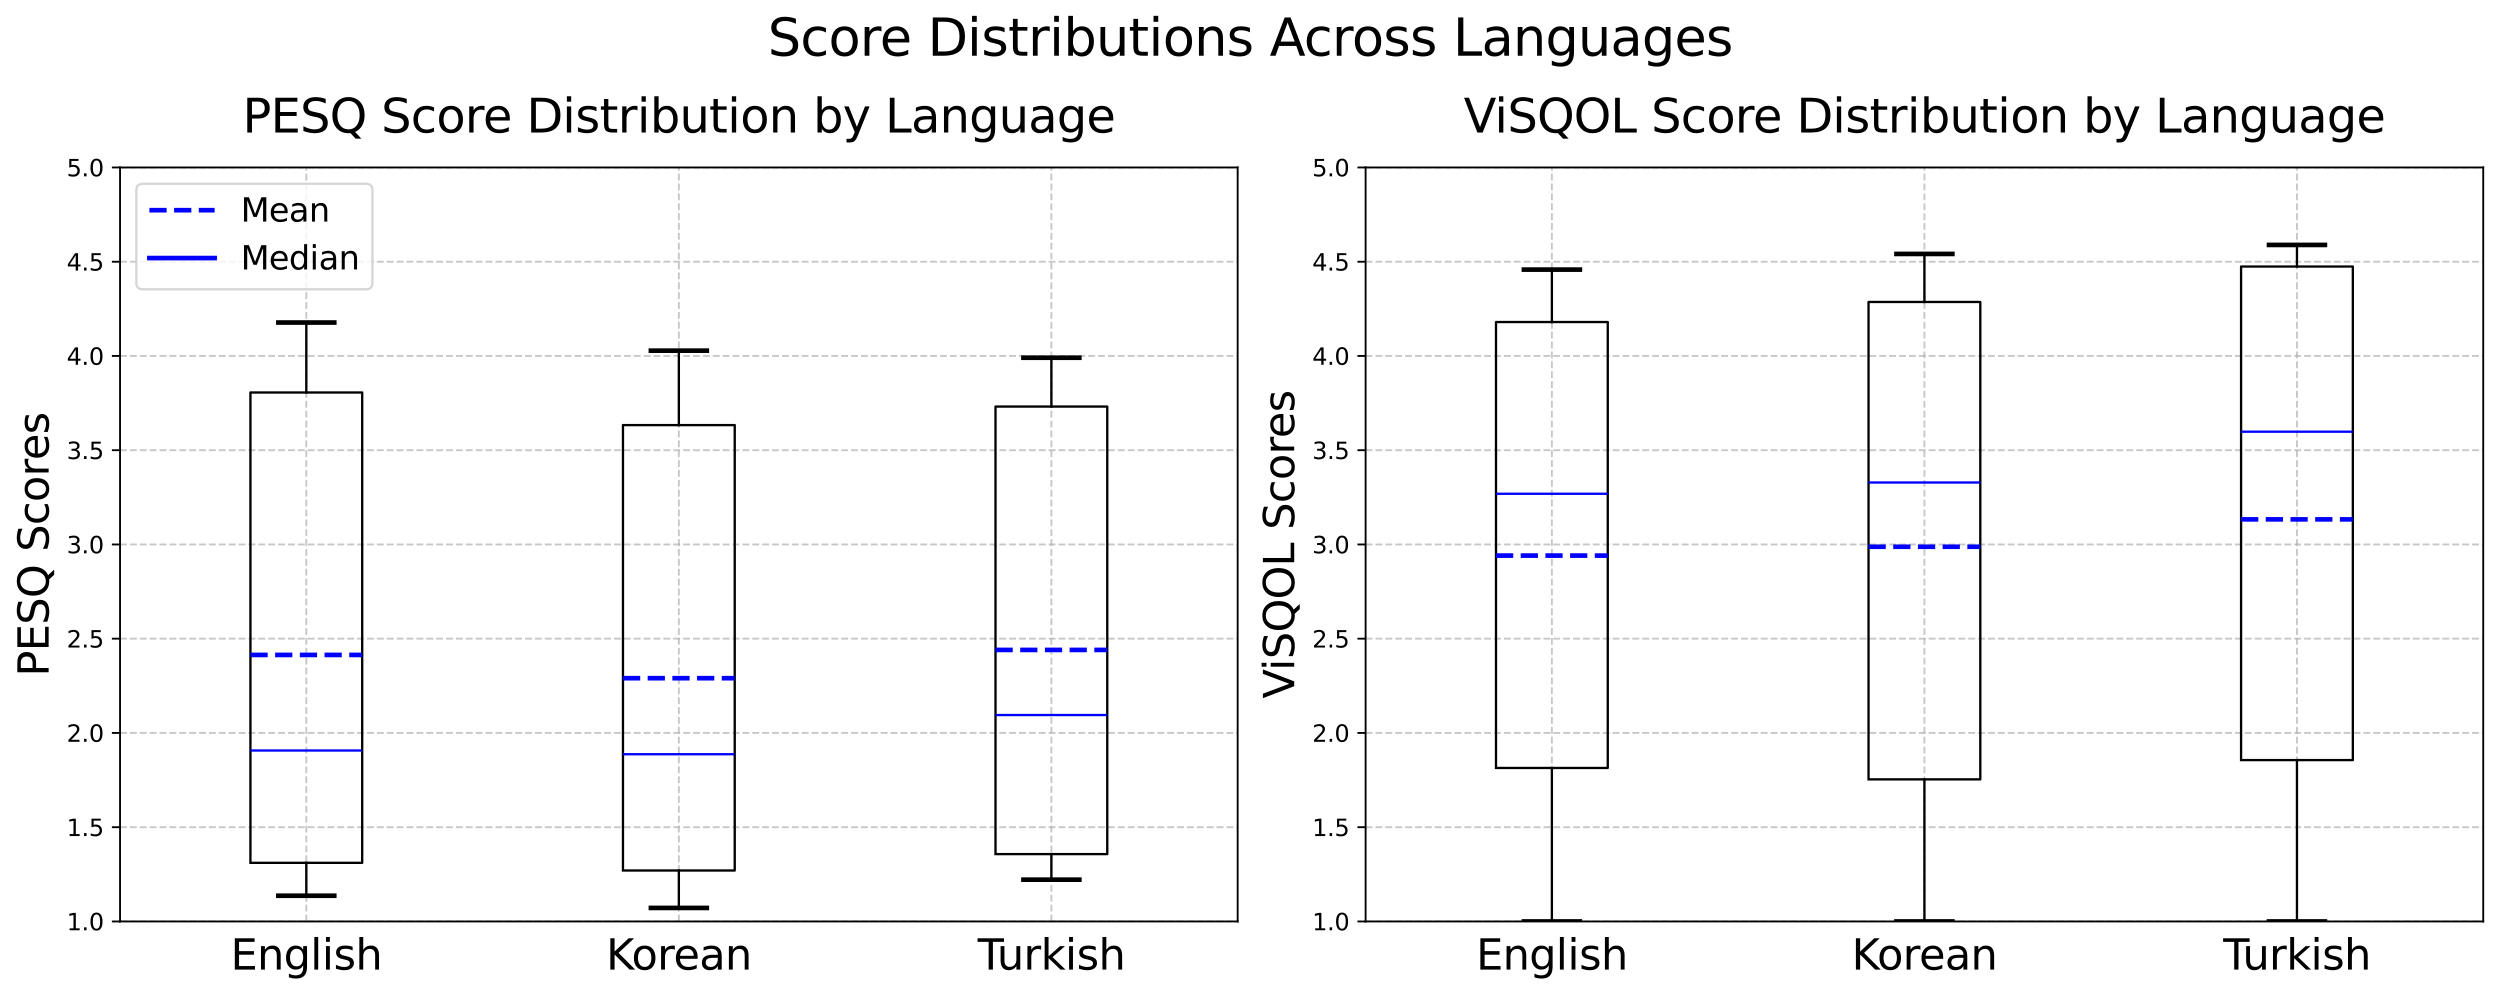 <?xml version="1.0" encoding="utf-8" standalone="no"?>
<!DOCTYPE svg PUBLIC "-//W3C//DTD SVG 1.1//EN"
  "http://www.w3.org/Graphics/SVG/1.1/DTD/svg11.dtd">
<svg xmlns:xlink="http://www.w3.org/1999/xlink" width="1073.004pt" height="427.101pt" viewBox="0 0 1073.004 427.101" xmlns="http://www.w3.org/2000/svg" version="1.1">
 <defs>
  <style type="text/css">*{stroke-linejoin: round; stroke-linecap: butt}</style>
 </defs>
 <g id="figure_1">
  <g id="patch_1">
   <path d="M 0 427.101 
L 1073.004 427.101 
L 1073.004 0 
L 0 0 
z
" style="fill: #ffffff"/>
  </g>
  <g id="axes_1">
   <g id="patch_2">
    <path d="M 51.524 395.48 
L 531.204 395.48 
L 531.204 71.88 
L 51.524 71.88 
z
" style="fill: #ffffff"/>
   </g>
   <g id="matplotlib.axis_1">
    <g id="xtick_1">
     <g id="line2d_1">
      <path d="M 131.47 395.48 
L 131.47 71.88 
" clip-path="url(#p4ae1558b0d)" style="fill: none; stroke-dasharray: 2.96,1.28; stroke-dashoffset: 0; stroke: #b0b0b0; stroke-opacity: 0.7; stroke-width: 0.8"/>
     </g>
     <g id="line2d_2">
      <defs>
       <path id="m83ffd01011" d="M 0 0 
L 0 3.5 
"/>
      </defs>
      <g>
       <use xlink:href="#m83ffd01011" x="131.47" y="395.48"/>
      </g>
     </g>
     <g id="text_1">
      <!-- English -->
      <g transform="translate(98.973 416.157) scale(0.18 -0.18)">
       <defs>
        <path id="DejaVuSans-45" d="M 628 4666 
L 3578 4666 
L 3578 4134 
L 1259 4134 
L 1259 2753 
L 3481 2753 
L 3481 2222 
L 1259 2222 
L 1259 531 
L 3634 531 
L 3634 0 
L 628 0 
L 628 4666 
z
" transform="scale(0.016)"/>
        <path id="DejaVuSans-6e" d="M 3513 2113 
L 3513 0 
L 2938 0 
L 2938 2094 
Q 2938 2591 2744 2837 
Q 2550 3084 2163 3084 
Q 1697 3084 1428 2787 
Q 1159 2491 1159 1978 
L 1159 0 
L 581 0 
L 581 3500 
L 1159 3500 
L 1159 2956 
Q 1366 3272 1645 3428 
Q 1925 3584 2291 3584 
Q 2894 3584 3203 3211 
Q 3513 2838 3513 2113 
z
" transform="scale(0.016)"/>
        <path id="DejaVuSans-67" d="M 2906 1791 
Q 2906 2416 2648 2759 
Q 2391 3103 1925 3103 
Q 1463 3103 1205 2759 
Q 947 2416 947 1791 
Q 947 1169 1205 825 
Q 1463 481 1925 481 
Q 2391 481 2648 825 
Q 2906 1169 2906 1791 
z
M 3481 434 
Q 3481 -459 3084 -895 
Q 2688 -1331 1869 -1331 
Q 1566 -1331 1297 -1286 
Q 1028 -1241 775 -1147 
L 775 -588 
Q 1028 -725 1275 -790 
Q 1522 -856 1778 -856 
Q 2344 -856 2625 -561 
Q 2906 -266 2906 331 
L 2906 616 
Q 2728 306 2450 153 
Q 2172 0 1784 0 
Q 1141 0 747 490 
Q 353 981 353 1791 
Q 353 2603 747 3093 
Q 1141 3584 1784 3584 
Q 2172 3584 2450 3431 
Q 2728 3278 2906 2969 
L 2906 3500 
L 3481 3500 
L 3481 434 
z
" transform="scale(0.016)"/>
        <path id="DejaVuSans-6c" d="M 603 4863 
L 1178 4863 
L 1178 0 
L 603 0 
L 603 4863 
z
" transform="scale(0.016)"/>
        <path id="DejaVuSans-69" d="M 603 3500 
L 1178 3500 
L 1178 0 
L 603 0 
L 603 3500 
z
M 603 4863 
L 1178 4863 
L 1178 4134 
L 603 4134 
L 603 4863 
z
" transform="scale(0.016)"/>
        <path id="DejaVuSans-73" d="M 2834 3397 
L 2834 2853 
Q 2591 2978 2328 3040 
Q 2066 3103 1784 3103 
Q 1356 3103 1142 2972 
Q 928 2841 928 2578 
Q 928 2378 1081 2264 
Q 1234 2150 1697 2047 
L 1894 2003 
Q 2506 1872 2764 1633 
Q 3022 1394 3022 966 
Q 3022 478 2636 193 
Q 2250 -91 1575 -91 
Q 1294 -91 989 -36 
Q 684 19 347 128 
L 347 722 
Q 666 556 975 473 
Q 1284 391 1588 391 
Q 1994 391 2212 530 
Q 2431 669 2431 922 
Q 2431 1156 2273 1281 
Q 2116 1406 1581 1522 
L 1381 1569 
Q 847 1681 609 1914 
Q 372 2147 372 2553 
Q 372 3047 722 3315 
Q 1072 3584 1716 3584 
Q 2034 3584 2315 3537 
Q 2597 3491 2834 3397 
z
" transform="scale(0.016)"/>
        <path id="DejaVuSans-68" d="M 3513 2113 
L 3513 0 
L 2938 0 
L 2938 2094 
Q 2938 2591 2744 2837 
Q 2550 3084 2163 3084 
Q 1697 3084 1428 2787 
Q 1159 2491 1159 1978 
L 1159 0 
L 581 0 
L 581 4863 
L 1159 4863 
L 1159 2956 
Q 1366 3272 1645 3428 
Q 1925 3584 2291 3584 
Q 2894 3584 3203 3211 
Q 3513 2838 3513 2113 
z
" transform="scale(0.016)"/>
       </defs>
       <use xlink:href="#DejaVuSans-45"/>
       <use xlink:href="#DejaVuSans-6e" x="63.184"/>
       <use xlink:href="#DejaVuSans-67" x="126.562"/>
       <use xlink:href="#DejaVuSans-6c" x="190.039"/>
       <use xlink:href="#DejaVuSans-69" x="217.822"/>
       <use xlink:href="#DejaVuSans-73" x="245.605"/>
       <use xlink:href="#DejaVuSans-68" x="297.705"/>
      </g>
     </g>
    </g>
    <g id="xtick_2">
     <g id="line2d_3">
      <path d="M 291.364 395.48 
L 291.364 71.88 
" clip-path="url(#p4ae1558b0d)" style="fill: none; stroke-dasharray: 2.96,1.28; stroke-dashoffset: 0; stroke: #b0b0b0; stroke-opacity: 0.7; stroke-width: 0.8"/>
     </g>
     <g id="line2d_4">
      <g>
       <use xlink:href="#m83ffd01011" x="291.364" y="395.48"/>
      </g>
     </g>
     <g id="text_2">
      <!-- Korean -->
      <g transform="translate(260.151 416.157) scale(0.18 -0.18)">
       <defs>
        <path id="DejaVuSans-4b" d="M 628 4666 
L 1259 4666 
L 1259 2694 
L 3353 4666 
L 4166 4666 
L 1850 2491 
L 4331 0 
L 3500 0 
L 1259 2247 
L 1259 0 
L 628 0 
L 628 4666 
z
" transform="scale(0.016)"/>
        <path id="DejaVuSans-6f" d="M 1959 3097 
Q 1497 3097 1228 2736 
Q 959 2375 959 1747 
Q 959 1119 1226 758 
Q 1494 397 1959 397 
Q 2419 397 2687 759 
Q 2956 1122 2956 1747 
Q 2956 2369 2687 2733 
Q 2419 3097 1959 3097 
z
M 1959 3584 
Q 2709 3584 3137 3096 
Q 3566 2609 3566 1747 
Q 3566 888 3137 398 
Q 2709 -91 1959 -91 
Q 1206 -91 779 398 
Q 353 888 353 1747 
Q 353 2609 779 3096 
Q 1206 3584 1959 3584 
z
" transform="scale(0.016)"/>
        <path id="DejaVuSans-72" d="M 2631 2963 
Q 2534 3019 2420 3045 
Q 2306 3072 2169 3072 
Q 1681 3072 1420 2755 
Q 1159 2438 1159 1844 
L 1159 0 
L 581 0 
L 581 3500 
L 1159 3500 
L 1159 2956 
Q 1341 3275 1631 3429 
Q 1922 3584 2338 3584 
Q 2397 3584 2469 3576 
Q 2541 3569 2628 3553 
L 2631 2963 
z
" transform="scale(0.016)"/>
        <path id="DejaVuSans-65" d="M 3597 1894 
L 3597 1613 
L 953 1613 
Q 991 1019 1311 708 
Q 1631 397 2203 397 
Q 2534 397 2845 478 
Q 3156 559 3463 722 
L 3463 178 
Q 3153 47 2828 -22 
Q 2503 -91 2169 -91 
Q 1331 -91 842 396 
Q 353 884 353 1716 
Q 353 2575 817 3079 
Q 1281 3584 2069 3584 
Q 2775 3584 3186 3129 
Q 3597 2675 3597 1894 
z
M 3022 2063 
Q 3016 2534 2758 2815 
Q 2500 3097 2075 3097 
Q 1594 3097 1305 2825 
Q 1016 2553 972 2059 
L 3022 2063 
z
" transform="scale(0.016)"/>
        <path id="DejaVuSans-61" d="M 2194 1759 
Q 1497 1759 1228 1600 
Q 959 1441 959 1056 
Q 959 750 1161 570 
Q 1363 391 1709 391 
Q 2188 391 2477 730 
Q 2766 1069 2766 1631 
L 2766 1759 
L 2194 1759 
z
M 3341 1997 
L 3341 0 
L 2766 0 
L 2766 531 
Q 2569 213 2275 61 
Q 1981 -91 1556 -91 
Q 1019 -91 701 211 
Q 384 513 384 1019 
Q 384 1609 779 1909 
Q 1175 2209 1959 2209 
L 2766 2209 
L 2766 2266 
Q 2766 2663 2505 2880 
Q 2244 3097 1772 3097 
Q 1472 3097 1187 3025 
Q 903 2953 641 2809 
L 641 3341 
Q 956 3463 1253 3523 
Q 1550 3584 1831 3584 
Q 2591 3584 2966 3190 
Q 3341 2797 3341 1997 
z
" transform="scale(0.016)"/>
       </defs>
       <use xlink:href="#DejaVuSans-4b"/>
       <use xlink:href="#DejaVuSans-6f" x="60.576"/>
       <use xlink:href="#DejaVuSans-72" x="121.758"/>
       <use xlink:href="#DejaVuSans-65" x="160.621"/>
       <use xlink:href="#DejaVuSans-61" x="222.145"/>
       <use xlink:href="#DejaVuSans-6e" x="283.424"/>
      </g>
     </g>
    </g>
    <g id="xtick_3">
     <g id="line2d_5">
      <path d="M 451.257 395.48 
L 451.257 71.88 
" clip-path="url(#p4ae1558b0d)" style="fill: none; stroke-dasharray: 2.96,1.28; stroke-dashoffset: 0; stroke: #b0b0b0; stroke-opacity: 0.7; stroke-width: 0.8"/>
     </g>
     <g id="line2d_6">
      <g>
       <use xlink:href="#m83ffd01011" x="451.257" y="395.48"/>
      </g>
     </g>
     <g id="text_3">
      <!-- Turkish -->
      <g transform="translate(419.614 416.157) scale(0.18 -0.18)">
       <defs>
        <path id="DejaVuSans-54" d="M -19 4666 
L 3928 4666 
L 3928 4134 
L 2272 4134 
L 2272 0 
L 1638 0 
L 1638 4134 
L -19 4134 
L -19 4666 
z
" transform="scale(0.016)"/>
        <path id="DejaVuSans-75" d="M 544 1381 
L 544 3500 
L 1119 3500 
L 1119 1403 
Q 1119 906 1312 657 
Q 1506 409 1894 409 
Q 2359 409 2629 706 
Q 2900 1003 2900 1516 
L 2900 3500 
L 3475 3500 
L 3475 0 
L 2900 0 
L 2900 538 
Q 2691 219 2414 64 
Q 2138 -91 1772 -91 
Q 1169 -91 856 284 
Q 544 659 544 1381 
z
M 1991 3584 
L 1991 3584 
z
" transform="scale(0.016)"/>
        <path id="DejaVuSans-6b" d="M 581 4863 
L 1159 4863 
L 1159 1991 
L 2875 3500 
L 3609 3500 
L 1753 1863 
L 3688 0 
L 2938 0 
L 1159 1709 
L 1159 0 
L 581 0 
L 581 4863 
z
" transform="scale(0.016)"/>
       </defs>
       <use xlink:href="#DejaVuSans-54"/>
       <use xlink:href="#DejaVuSans-75" x="45.959"/>
       <use xlink:href="#DejaVuSans-72" x="109.338"/>
       <use xlink:href="#DejaVuSans-6b" x="150.451"/>
       <use xlink:href="#DejaVuSans-69" x="208.361"/>
       <use xlink:href="#DejaVuSans-73" x="236.145"/>
       <use xlink:href="#DejaVuSans-68" x="288.244"/>
      </g>
     </g>
    </g>
   </g>
   <g id="matplotlib.axis_2">
    <g id="ytick_1">
     <g id="line2d_7">
      <path d="M 51.524 395.48 
L 531.204 395.48 
" clip-path="url(#p4ae1558b0d)" style="fill: none; stroke-dasharray: 2.96,1.28; stroke-dashoffset: 0; stroke: #b0b0b0; stroke-opacity: 0.7; stroke-width: 0.8"/>
     </g>
     <g id="line2d_8">
      <defs>
       <path id="mad74df526e" d="M 0 0 
L -3.5 0 
" style="stroke: #000000; stroke-width: 0.8"/>
      </defs>
      <g>
       <use xlink:href="#mad74df526e" x="51.524" y="395.48" style="stroke: #000000; stroke-width: 0.8"/>
      </g>
     </g>
     <g id="text_4">
      <!-- 1.0 -->
      <g transform="translate(28.621 399.279) scale(0.1 -0.1)">
       <defs>
        <path id="DejaVuSans-31" d="M 794 531 
L 1825 531 
L 1825 4091 
L 703 3866 
L 703 4441 
L 1819 4666 
L 2450 4666 
L 2450 531 
L 3481 531 
L 3481 0 
L 794 0 
L 794 531 
z
" transform="scale(0.016)"/>
        <path id="DejaVuSans-2e" d="M 684 794 
L 1344 794 
L 1344 0 
L 684 0 
L 684 794 
z
" transform="scale(0.016)"/>
        <path id="DejaVuSans-30" d="M 2034 4250 
Q 1547 4250 1301 3770 
Q 1056 3291 1056 2328 
Q 1056 1369 1301 889 
Q 1547 409 2034 409 
Q 2525 409 2770 889 
Q 3016 1369 3016 2328 
Q 3016 3291 2770 3770 
Q 2525 4250 2034 4250 
z
M 2034 4750 
Q 2819 4750 3233 4129 
Q 3647 3509 3647 2328 
Q 3647 1150 3233 529 
Q 2819 -91 2034 -91 
Q 1250 -91 836 529 
Q 422 1150 422 2328 
Q 422 3509 836 4129 
Q 1250 4750 2034 4750 
z
" transform="scale(0.016)"/>
       </defs>
       <use xlink:href="#DejaVuSans-31"/>
       <use xlink:href="#DejaVuSans-2e" x="63.623"/>
       <use xlink:href="#DejaVuSans-30" x="95.41"/>
      </g>
     </g>
    </g>
    <g id="ytick_2">
     <g id="line2d_9">
      <path d="M 51.524 355.03 
L 531.204 355.03 
" clip-path="url(#p4ae1558b0d)" style="fill: none; stroke-dasharray: 2.96,1.28; stroke-dashoffset: 0; stroke: #b0b0b0; stroke-opacity: 0.7; stroke-width: 0.8"/>
     </g>
     <g id="line2d_10">
      <g>
       <use xlink:href="#mad74df526e" x="51.524" y="355.03" style="stroke: #000000; stroke-width: 0.8"/>
      </g>
     </g>
     <g id="text_5">
      <!-- 1.5 -->
      <g transform="translate(28.621 358.829) scale(0.1 -0.1)">
       <defs>
        <path id="DejaVuSans-35" d="M 691 4666 
L 3169 4666 
L 3169 4134 
L 1269 4134 
L 1269 2991 
Q 1406 3038 1543 3061 
Q 1681 3084 1819 3084 
Q 2600 3084 3056 2656 
Q 3513 2228 3513 1497 
Q 3513 744 3044 326 
Q 2575 -91 1722 -91 
Q 1428 -91 1123 -41 
Q 819 9 494 109 
L 494 744 
Q 775 591 1075 516 
Q 1375 441 1709 441 
Q 2250 441 2565 725 
Q 2881 1009 2881 1497 
Q 2881 1984 2565 2268 
Q 2250 2553 1709 2553 
Q 1456 2553 1204 2497 
Q 953 2441 691 2322 
L 691 4666 
z
" transform="scale(0.016)"/>
       </defs>
       <use xlink:href="#DejaVuSans-31"/>
       <use xlink:href="#DejaVuSans-2e" x="63.623"/>
       <use xlink:href="#DejaVuSans-35" x="95.41"/>
      </g>
     </g>
    </g>
    <g id="ytick_3">
     <g id="line2d_11">
      <path d="M 51.524 314.58 
L 531.204 314.58 
" clip-path="url(#p4ae1558b0d)" style="fill: none; stroke-dasharray: 2.96,1.28; stroke-dashoffset: 0; stroke: #b0b0b0; stroke-opacity: 0.7; stroke-width: 0.8"/>
     </g>
     <g id="line2d_12">
      <g>
       <use xlink:href="#mad74df526e" x="51.524" y="314.58" style="stroke: #000000; stroke-width: 0.8"/>
      </g>
     </g>
     <g id="text_6">
      <!-- 2.0 -->
      <g transform="translate(28.621 318.379) scale(0.1 -0.1)">
       <defs>
        <path id="DejaVuSans-32" d="M 1228 531 
L 3431 531 
L 3431 0 
L 469 0 
L 469 531 
Q 828 903 1448 1529 
Q 2069 2156 2228 2338 
Q 2531 2678 2651 2914 
Q 2772 3150 2772 3378 
Q 2772 3750 2511 3984 
Q 2250 4219 1831 4219 
Q 1534 4219 1204 4116 
Q 875 4013 500 3803 
L 500 4441 
Q 881 4594 1212 4672 
Q 1544 4750 1819 4750 
Q 2544 4750 2975 4387 
Q 3406 4025 3406 3419 
Q 3406 3131 3298 2873 
Q 3191 2616 2906 2266 
Q 2828 2175 2409 1742 
Q 1991 1309 1228 531 
z
" transform="scale(0.016)"/>
       </defs>
       <use xlink:href="#DejaVuSans-32"/>
       <use xlink:href="#DejaVuSans-2e" x="63.623"/>
       <use xlink:href="#DejaVuSans-30" x="95.41"/>
      </g>
     </g>
    </g>
    <g id="ytick_4">
     <g id="line2d_13">
      <path d="M 51.524 274.13 
L 531.204 274.13 
" clip-path="url(#p4ae1558b0d)" style="fill: none; stroke-dasharray: 2.96,1.28; stroke-dashoffset: 0; stroke: #b0b0b0; stroke-opacity: 0.7; stroke-width: 0.8"/>
     </g>
     <g id="line2d_14">
      <g>
       <use xlink:href="#mad74df526e" x="51.524" y="274.13" style="stroke: #000000; stroke-width: 0.8"/>
      </g>
     </g>
     <g id="text_7">
      <!-- 2.5 -->
      <g transform="translate(28.621 277.929) scale(0.1 -0.1)">
       <use xlink:href="#DejaVuSans-32"/>
       <use xlink:href="#DejaVuSans-2e" x="63.623"/>
       <use xlink:href="#DejaVuSans-35" x="95.41"/>
      </g>
     </g>
    </g>
    <g id="ytick_5">
     <g id="line2d_15">
      <path d="M 51.524 233.68 
L 531.204 233.68 
" clip-path="url(#p4ae1558b0d)" style="fill: none; stroke-dasharray: 2.96,1.28; stroke-dashoffset: 0; stroke: #b0b0b0; stroke-opacity: 0.7; stroke-width: 0.8"/>
     </g>
     <g id="line2d_16">
      <g>
       <use xlink:href="#mad74df526e" x="51.524" y="233.68" style="stroke: #000000; stroke-width: 0.8"/>
      </g>
     </g>
     <g id="text_8">
      <!-- 3.0 -->
      <g transform="translate(28.621 237.479) scale(0.1 -0.1)">
       <defs>
        <path id="DejaVuSans-33" d="M 2597 2516 
Q 3050 2419 3304 2112 
Q 3559 1806 3559 1356 
Q 3559 666 3084 287 
Q 2609 -91 1734 -91 
Q 1441 -91 1130 -33 
Q 819 25 488 141 
L 488 750 
Q 750 597 1062 519 
Q 1375 441 1716 441 
Q 2309 441 2620 675 
Q 2931 909 2931 1356 
Q 2931 1769 2642 2001 
Q 2353 2234 1838 2234 
L 1294 2234 
L 1294 2753 
L 1863 2753 
Q 2328 2753 2575 2939 
Q 2822 3125 2822 3475 
Q 2822 3834 2567 4026 
Q 2313 4219 1838 4219 
Q 1578 4219 1281 4162 
Q 984 4106 628 3988 
L 628 4550 
Q 988 4650 1302 4700 
Q 1616 4750 1894 4750 
Q 2613 4750 3031 4423 
Q 3450 4097 3450 3541 
Q 3450 3153 3228 2886 
Q 3006 2619 2597 2516 
z
" transform="scale(0.016)"/>
       </defs>
       <use xlink:href="#DejaVuSans-33"/>
       <use xlink:href="#DejaVuSans-2e" x="63.623"/>
       <use xlink:href="#DejaVuSans-30" x="95.41"/>
      </g>
     </g>
    </g>
    <g id="ytick_6">
     <g id="line2d_17">
      <path d="M 51.524 193.23 
L 531.204 193.23 
" clip-path="url(#p4ae1558b0d)" style="fill: none; stroke-dasharray: 2.96,1.28; stroke-dashoffset: 0; stroke: #b0b0b0; stroke-opacity: 0.7; stroke-width: 0.8"/>
     </g>
     <g id="line2d_18">
      <g>
       <use xlink:href="#mad74df526e" x="51.524" y="193.23" style="stroke: #000000; stroke-width: 0.8"/>
      </g>
     </g>
     <g id="text_9">
      <!-- 3.5 -->
      <g transform="translate(28.621 197.029) scale(0.1 -0.1)">
       <use xlink:href="#DejaVuSans-33"/>
       <use xlink:href="#DejaVuSans-2e" x="63.623"/>
       <use xlink:href="#DejaVuSans-35" x="95.41"/>
      </g>
     </g>
    </g>
    <g id="ytick_7">
     <g id="line2d_19">
      <path d="M 51.524 152.78 
L 531.204 152.78 
" clip-path="url(#p4ae1558b0d)" style="fill: none; stroke-dasharray: 2.96,1.28; stroke-dashoffset: 0; stroke: #b0b0b0; stroke-opacity: 0.7; stroke-width: 0.8"/>
     </g>
     <g id="line2d_20">
      <g>
       <use xlink:href="#mad74df526e" x="51.524" y="152.78" style="stroke: #000000; stroke-width: 0.8"/>
      </g>
     </g>
     <g id="text_10">
      <!-- 4.0 -->
      <g transform="translate(28.621 156.579) scale(0.1 -0.1)">
       <defs>
        <path id="DejaVuSans-34" d="M 2419 4116 
L 825 1625 
L 2419 1625 
L 2419 4116 
z
M 2253 4666 
L 3047 4666 
L 3047 1625 
L 3713 1625 
L 3713 1100 
L 3047 1100 
L 3047 0 
L 2419 0 
L 2419 1100 
L 313 1100 
L 313 1709 
L 2253 4666 
z
" transform="scale(0.016)"/>
       </defs>
       <use xlink:href="#DejaVuSans-34"/>
       <use xlink:href="#DejaVuSans-2e" x="63.623"/>
       <use xlink:href="#DejaVuSans-30" x="95.41"/>
      </g>
     </g>
    </g>
    <g id="ytick_8">
     <g id="line2d_21">
      <path d="M 51.524 112.33 
L 531.204 112.33 
" clip-path="url(#p4ae1558b0d)" style="fill: none; stroke-dasharray: 2.96,1.28; stroke-dashoffset: 0; stroke: #b0b0b0; stroke-opacity: 0.7; stroke-width: 0.8"/>
     </g>
     <g id="line2d_22">
      <g>
       <use xlink:href="#mad74df526e" x="51.524" y="112.33" style="stroke: #000000; stroke-width: 0.8"/>
      </g>
     </g>
     <g id="text_11">
      <!-- 4.5 -->
      <g transform="translate(28.621 116.129) scale(0.1 -0.1)">
       <use xlink:href="#DejaVuSans-34"/>
       <use xlink:href="#DejaVuSans-2e" x="63.623"/>
       <use xlink:href="#DejaVuSans-35" x="95.41"/>
      </g>
     </g>
    </g>
    <g id="ytick_9">
     <g id="line2d_23">
      <path d="M 51.524 71.88 
L 531.204 71.88 
" clip-path="url(#p4ae1558b0d)" style="fill: none; stroke-dasharray: 2.96,1.28; stroke-dashoffset: 0; stroke: #b0b0b0; stroke-opacity: 0.7; stroke-width: 0.8"/>
     </g>
     <g id="line2d_24">
      <g>
       <use xlink:href="#mad74df526e" x="51.524" y="71.88" style="stroke: #000000; stroke-width: 0.8"/>
      </g>
     </g>
     <g id="text_12">
      <!-- 5.0 -->
      <g transform="translate(28.621 75.679) scale(0.1 -0.1)">
       <use xlink:href="#DejaVuSans-35"/>
       <use xlink:href="#DejaVuSans-2e" x="63.623"/>
       <use xlink:href="#DejaVuSans-30" x="95.41"/>
      </g>
     </g>
    </g>
    <g id="text_13">
     <!-- PESQ Scores -->
     <g transform="translate(20.877 290.345) rotate(-90) scale(0.18 -0.18)">
      <defs>
       <path id="DejaVuSans-50" d="M 1259 4147 
L 1259 2394 
L 2053 2394 
Q 2494 2394 2734 2622 
Q 2975 2850 2975 3272 
Q 2975 3691 2734 3919 
Q 2494 4147 2053 4147 
L 1259 4147 
z
M 628 4666 
L 2053 4666 
Q 2838 4666 3239 4311 
Q 3641 3956 3641 3272 
Q 3641 2581 3239 2228 
Q 2838 1875 2053 1875 
L 1259 1875 
L 1259 0 
L 628 0 
L 628 4666 
z
" transform="scale(0.016)"/>
       <path id="DejaVuSans-53" d="M 3425 4513 
L 3425 3897 
Q 3066 4069 2747 4153 
Q 2428 4238 2131 4238 
Q 1616 4238 1336 4038 
Q 1056 3838 1056 3469 
Q 1056 3159 1242 3001 
Q 1428 2844 1947 2747 
L 2328 2669 
Q 3034 2534 3370 2195 
Q 3706 1856 3706 1288 
Q 3706 609 3251 259 
Q 2797 -91 1919 -91 
Q 1588 -91 1214 -16 
Q 841 59 441 206 
L 441 856 
Q 825 641 1194 531 
Q 1563 422 1919 422 
Q 2459 422 2753 634 
Q 3047 847 3047 1241 
Q 3047 1584 2836 1778 
Q 2625 1972 2144 2069 
L 1759 2144 
Q 1053 2284 737 2584 
Q 422 2884 422 3419 
Q 422 4038 858 4394 
Q 1294 4750 2059 4750 
Q 2388 4750 2728 4690 
Q 3069 4631 3425 4513 
z
" transform="scale(0.016)"/>
       <path id="DejaVuSans-51" d="M 2522 4238 
Q 1834 4238 1429 3725 
Q 1025 3213 1025 2328 
Q 1025 1447 1429 934 
Q 1834 422 2522 422 
Q 3209 422 3611 934 
Q 4013 1447 4013 2328 
Q 4013 3213 3611 3725 
Q 3209 4238 2522 4238 
z
M 3406 84 
L 4238 -825 
L 3475 -825 
L 2784 -78 
Q 2681 -84 2626 -87 
Q 2572 -91 2522 -91 
Q 1538 -91 948 567 
Q 359 1225 359 2328 
Q 359 3434 948 4092 
Q 1538 4750 2522 4750 
Q 3503 4750 4090 4092 
Q 4678 3434 4678 2328 
Q 4678 1516 4351 937 
Q 4025 359 3406 84 
z
" transform="scale(0.016)"/>
       <path id="DejaVuSans-20" transform="scale(0.016)"/>
       <path id="DejaVuSans-63" d="M 3122 3366 
L 3122 2828 
Q 2878 2963 2633 3030 
Q 2388 3097 2138 3097 
Q 1578 3097 1268 2742 
Q 959 2388 959 1747 
Q 959 1106 1268 751 
Q 1578 397 2138 397 
Q 2388 397 2633 464 
Q 2878 531 3122 666 
L 3122 134 
Q 2881 22 2623 -34 
Q 2366 -91 2075 -91 
Q 1284 -91 818 406 
Q 353 903 353 1747 
Q 353 2603 823 3093 
Q 1294 3584 2113 3584 
Q 2378 3584 2631 3529 
Q 2884 3475 3122 3366 
z
" transform="scale(0.016)"/>
      </defs>
      <use xlink:href="#DejaVuSans-50"/>
      <use xlink:href="#DejaVuSans-45" x="60.303"/>
      <use xlink:href="#DejaVuSans-53" x="123.486"/>
      <use xlink:href="#DejaVuSans-51" x="186.963"/>
      <use xlink:href="#DejaVuSans-20" x="265.674"/>
      <use xlink:href="#DejaVuSans-53" x="297.461"/>
      <use xlink:href="#DejaVuSans-63" x="360.938"/>
      <use xlink:href="#DejaVuSans-6f" x="415.918"/>
      <use xlink:href="#DejaVuSans-72" x="477.1"/>
      <use xlink:href="#DejaVuSans-65" x="515.963"/>
      <use xlink:href="#DejaVuSans-73" x="577.486"/>
     </g>
    </g>
   </g>
   <g id="line2d_25">
    <path d="M 107.486 370.333 
L 155.454 370.333 
L 155.454 168.454 
L 107.486 168.454 
L 107.486 370.333 
" clip-path="url(#p4ae1558b0d)" style="fill: none; stroke: #000000; stroke-linecap: square"/>
   </g>
   <g id="line2d_26">
    <path d="M 131.47 370.333 
L 131.47 384.451 
" clip-path="url(#p4ae1558b0d)" style="fill: none; stroke: #000000; stroke-linecap: square"/>
   </g>
   <g id="line2d_27">
    <path d="M 131.47 168.454 
L 131.47 138.421 
" clip-path="url(#p4ae1558b0d)" style="fill: none; stroke: #000000; stroke-linecap: square"/>
   </g>
   <g id="line2d_28">
    <path d="M 119.478 384.451 
L 143.462 384.451 
" clip-path="url(#p4ae1558b0d)" style="fill: none; stroke: #000000; stroke-width: 2; stroke-linecap: square"/>
   </g>
   <g id="line2d_29">
    <path d="M 119.478 138.421 
L 143.462 138.421 
" clip-path="url(#p4ae1558b0d)" style="fill: none; stroke: #000000; stroke-width: 2; stroke-linecap: square"/>
   </g>
   <g id="line2d_30"/>
   <g id="line2d_31">
    <path d="M 267.38 373.631 
L 315.348 373.631 
L 315.348 182.441 
L 267.38 182.441 
L 267.38 373.631 
" clip-path="url(#p4ae1558b0d)" style="fill: none; stroke: #000000; stroke-linecap: square"/>
   </g>
   <g id="line2d_32">
    <path d="M 291.364 373.631 
L 291.364 389.675 
" clip-path="url(#p4ae1558b0d)" style="fill: none; stroke: #000000; stroke-linecap: square"/>
   </g>
   <g id="line2d_33">
    <path d="M 291.364 182.441 
L 291.364 150.499 
" clip-path="url(#p4ae1558b0d)" style="fill: none; stroke: #000000; stroke-linecap: square"/>
   </g>
   <g id="line2d_34">
    <path d="M 279.372 389.675 
L 303.356 389.675 
" clip-path="url(#p4ae1558b0d)" style="fill: none; stroke: #000000; stroke-width: 2; stroke-linecap: square"/>
   </g>
   <g id="line2d_35">
    <path d="M 279.372 150.499 
L 303.356 150.499 
" clip-path="url(#p4ae1558b0d)" style="fill: none; stroke: #000000; stroke-width: 2; stroke-linecap: square"/>
   </g>
   <g id="line2d_36"/>
   <g id="line2d_37">
    <path d="M 427.273 366.572 
L 475.241 366.572 
L 475.241 174.507 
L 427.273 174.507 
L 427.273 366.572 
" clip-path="url(#p4ae1558b0d)" style="fill: none; stroke: #000000; stroke-linecap: square"/>
   </g>
   <g id="line2d_38">
    <path d="M 451.257 366.572 
L 451.257 377.562 
" clip-path="url(#p4ae1558b0d)" style="fill: none; stroke: #000000; stroke-linecap: square"/>
   </g>
   <g id="line2d_39">
    <path d="M 451.257 174.507 
L 451.257 153.531 
" clip-path="url(#p4ae1558b0d)" style="fill: none; stroke: #000000; stroke-linecap: square"/>
   </g>
   <g id="line2d_40">
    <path d="M 439.265 377.562 
L 463.249 377.562 
" clip-path="url(#p4ae1558b0d)" style="fill: none; stroke: #000000; stroke-width: 2; stroke-linecap: square"/>
   </g>
   <g id="line2d_41">
    <path d="M 439.265 153.531 
L 463.249 153.531 
" clip-path="url(#p4ae1558b0d)" style="fill: none; stroke: #000000; stroke-width: 2; stroke-linecap: square"/>
   </g>
   <g id="line2d_42"/>
   <g id="line2d_43">
    <path d="M 107.486 281.109 
L 155.454 281.109 
" clip-path="url(#p4ae1558b0d)" style="fill: none; stroke-dasharray: 7.4,3.2; stroke-dashoffset: 0; stroke: #0000ff; stroke-width: 2"/>
   </g>
   <g id="line2d_44">
    <path d="M 267.38 291.077 
L 315.348 291.077 
" clip-path="url(#p4ae1558b0d)" style="fill: none; stroke-dasharray: 7.4,3.2; stroke-dashoffset: 0; stroke: #0000ff; stroke-width: 2"/>
   </g>
   <g id="line2d_45">
    <path d="M 427.273 278.942 
L 475.241 278.942 
" clip-path="url(#p4ae1558b0d)" style="fill: none; stroke-dasharray: 7.4,3.2; stroke-dashoffset: 0; stroke: #0000ff; stroke-width: 2"/>
   </g>
   <g id="line2d_46">
    <path d="M 107.486 322.11 
L 155.454 322.11 
" clip-path="url(#p4ae1558b0d)" style="fill: none; stroke: #0000ff"/>
   </g>
   <g id="line2d_47">
    <path d="M 267.38 323.717 
L 315.348 323.717 
" clip-path="url(#p4ae1558b0d)" style="fill: none; stroke: #0000ff"/>
   </g>
   <g id="line2d_48">
    <path d="M 427.273 306.902 
L 475.241 306.902 
" clip-path="url(#p4ae1558b0d)" style="fill: none; stroke: #0000ff"/>
   </g>
   <g id="patch_3">
    <path d="M 51.524 395.48 
L 51.524 71.88 
" style="fill: none; stroke: #000000; stroke-width: 0.8; stroke-linejoin: miter; stroke-linecap: square"/>
   </g>
   <g id="patch_4">
    <path d="M 531.204 395.48 
L 531.204 71.88 
" style="fill: none; stroke: #000000; stroke-width: 0.8; stroke-linejoin: miter; stroke-linecap: square"/>
   </g>
   <g id="patch_5">
    <path d="M 51.524 395.48 
L 531.204 395.48 
" style="fill: none; stroke: #000000; stroke-width: 0.8; stroke-linejoin: miter; stroke-linecap: square"/>
   </g>
   <g id="patch_6">
    <path d="M 51.524 71.88 
L 531.204 71.88 
" style="fill: none; stroke: #000000; stroke-width: 0.8; stroke-linejoin: miter; stroke-linecap: square"/>
   </g>
   <g id="text_14">
    <!-- PESQ Score Distribution by Language -->
    <g transform="translate(104.12 56.88) scale(0.2 -0.2)">
     <defs>
      <path id="DejaVuSans-44" d="M 1259 4147 
L 1259 519 
L 2022 519 
Q 2988 519 3436 956 
Q 3884 1394 3884 2338 
Q 3884 3275 3436 3711 
Q 2988 4147 2022 4147 
L 1259 4147 
z
M 628 4666 
L 1925 4666 
Q 3281 4666 3915 4102 
Q 4550 3538 4550 2338 
Q 4550 1131 3912 565 
Q 3275 0 1925 0 
L 628 0 
L 628 4666 
z
" transform="scale(0.016)"/>
      <path id="DejaVuSans-74" d="M 1172 4494 
L 1172 3500 
L 2356 3500 
L 2356 3053 
L 1172 3053 
L 1172 1153 
Q 1172 725 1289 603 
Q 1406 481 1766 481 
L 2356 481 
L 2356 0 
L 1766 0 
Q 1100 0 847 248 
Q 594 497 594 1153 
L 594 3053 
L 172 3053 
L 172 3500 
L 594 3500 
L 594 4494 
L 1172 4494 
z
" transform="scale(0.016)"/>
      <path id="DejaVuSans-62" d="M 3116 1747 
Q 3116 2381 2855 2742 
Q 2594 3103 2138 3103 
Q 1681 3103 1420 2742 
Q 1159 2381 1159 1747 
Q 1159 1113 1420 752 
Q 1681 391 2138 391 
Q 2594 391 2855 752 
Q 3116 1113 3116 1747 
z
M 1159 2969 
Q 1341 3281 1617 3432 
Q 1894 3584 2278 3584 
Q 2916 3584 3314 3078 
Q 3713 2572 3713 1747 
Q 3713 922 3314 415 
Q 2916 -91 2278 -91 
Q 1894 -91 1617 61 
Q 1341 213 1159 525 
L 1159 0 
L 581 0 
L 581 4863 
L 1159 4863 
L 1159 2969 
z
" transform="scale(0.016)"/>
      <path id="DejaVuSans-79" d="M 2059 -325 
Q 1816 -950 1584 -1140 
Q 1353 -1331 966 -1331 
L 506 -1331 
L 506 -850 
L 844 -850 
Q 1081 -850 1212 -737 
Q 1344 -625 1503 -206 
L 1606 56 
L 191 3500 
L 800 3500 
L 1894 763 
L 2988 3500 
L 3597 3500 
L 2059 -325 
z
" transform="scale(0.016)"/>
      <path id="DejaVuSans-4c" d="M 628 4666 
L 1259 4666 
L 1259 531 
L 3531 531 
L 3531 0 
L 628 0 
L 628 4666 
z
" transform="scale(0.016)"/>
     </defs>
     <use xlink:href="#DejaVuSans-50"/>
     <use xlink:href="#DejaVuSans-45" x="60.303"/>
     <use xlink:href="#DejaVuSans-53" x="123.486"/>
     <use xlink:href="#DejaVuSans-51" x="186.963"/>
     <use xlink:href="#DejaVuSans-20" x="265.674"/>
     <use xlink:href="#DejaVuSans-53" x="297.461"/>
     <use xlink:href="#DejaVuSans-63" x="360.938"/>
     <use xlink:href="#DejaVuSans-6f" x="415.918"/>
     <use xlink:href="#DejaVuSans-72" x="477.1"/>
     <use xlink:href="#DejaVuSans-65" x="515.963"/>
     <use xlink:href="#DejaVuSans-20" x="577.486"/>
     <use xlink:href="#DejaVuSans-44" x="609.273"/>
     <use xlink:href="#DejaVuSans-69" x="686.275"/>
     <use xlink:href="#DejaVuSans-73" x="714.059"/>
     <use xlink:href="#DejaVuSans-74" x="766.158"/>
     <use xlink:href="#DejaVuSans-72" x="805.367"/>
     <use xlink:href="#DejaVuSans-69" x="846.48"/>
     <use xlink:href="#DejaVuSans-62" x="874.264"/>
     <use xlink:href="#DejaVuSans-75" x="937.74"/>
     <use xlink:href="#DejaVuSans-74" x="1001.119"/>
     <use xlink:href="#DejaVuSans-69" x="1040.328"/>
     <use xlink:href="#DejaVuSans-6f" x="1068.111"/>
     <use xlink:href="#DejaVuSans-6e" x="1129.293"/>
     <use xlink:href="#DejaVuSans-20" x="1192.672"/>
     <use xlink:href="#DejaVuSans-62" x="1224.459"/>
     <use xlink:href="#DejaVuSans-79" x="1287.936"/>
     <use xlink:href="#DejaVuSans-20" x="1347.115"/>
     <use xlink:href="#DejaVuSans-4c" x="1378.902"/>
     <use xlink:href="#DejaVuSans-61" x="1434.615"/>
     <use xlink:href="#DejaVuSans-6e" x="1495.895"/>
     <use xlink:href="#DejaVuSans-67" x="1559.273"/>
     <use xlink:href="#DejaVuSans-75" x="1622.75"/>
     <use xlink:href="#DejaVuSans-61" x="1686.129"/>
     <use xlink:href="#DejaVuSans-67" x="1747.408"/>
     <use xlink:href="#DejaVuSans-65" x="1810.885"/>
    </g>
   </g>
   <g id="legend_1">
    <g id="patch_7">
     <path d="M 61.324 124.179 
L 157.047 124.179 
Q 159.847 124.179 159.847 121.379 
L 159.847 81.68 
Q 159.847 78.88 157.047 78.88 
L 61.324 78.88 
Q 58.524 78.88 58.524 81.68 
L 58.524 121.379 
Q 58.524 124.179 61.324 124.179 
z
" style="fill: #ffffff; opacity: 0.8; stroke: #cccccc; stroke-linejoin: miter"/>
    </g>
    <g id="line2d_49">
     <path d="M 64.124 90.218 
L 78.124 90.218 
L 92.124 90.218 
" style="fill: none; stroke-dasharray: 7.4,3.2; stroke-dashoffset: 0; stroke: #0000ff; stroke-width: 2"/>
    </g>
    <g id="text_15">
     <!-- Mean -->
     <g transform="translate(103.324 95.118) scale(0.14 -0.14)">
      <defs>
       <path id="DejaVuSans-4d" d="M 628 4666 
L 1569 4666 
L 2759 1491 
L 3956 4666 
L 4897 4666 
L 4897 0 
L 4281 0 
L 4281 4097 
L 3078 897 
L 2444 897 
L 1241 4097 
L 1241 0 
L 628 0 
L 628 4666 
z
" transform="scale(0.016)"/>
      </defs>
      <use xlink:href="#DejaVuSans-4d"/>
      <use xlink:href="#DejaVuSans-65" x="86.279"/>
      <use xlink:href="#DejaVuSans-61" x="147.803"/>
      <use xlink:href="#DejaVuSans-6e" x="209.082"/>
     </g>
    </g>
    <g id="line2d_50">
     <path d="M 64.124 110.767 
L 78.124 110.767 
L 92.124 110.767 
" style="fill: none; stroke: #0000ff; stroke-width: 2; stroke-linecap: square"/>
    </g>
    <g id="text_16">
     <!-- Median -->
     <g transform="translate(103.324 115.667) scale(0.14 -0.14)">
      <defs>
       <path id="DejaVuSans-64" d="M 2906 2969 
L 2906 4863 
L 3481 4863 
L 3481 0 
L 2906 0 
L 2906 525 
Q 2725 213 2448 61 
Q 2172 -91 1784 -91 
Q 1150 -91 751 415 
Q 353 922 353 1747 
Q 353 2572 751 3078 
Q 1150 3584 1784 3584 
Q 2172 3584 2448 3432 
Q 2725 3281 2906 2969 
z
M 947 1747 
Q 947 1113 1208 752 
Q 1469 391 1925 391 
Q 2381 391 2643 752 
Q 2906 1113 2906 1747 
Q 2906 2381 2643 2742 
Q 2381 3103 1925 3103 
Q 1469 3103 1208 2742 
Q 947 2381 947 1747 
z
" transform="scale(0.016)"/>
      </defs>
      <use xlink:href="#DejaVuSans-4d"/>
      <use xlink:href="#DejaVuSans-65" x="86.279"/>
      <use xlink:href="#DejaVuSans-64" x="147.803"/>
      <use xlink:href="#DejaVuSans-69" x="211.279"/>
      <use xlink:href="#DejaVuSans-61" x="239.062"/>
      <use xlink:href="#DejaVuSans-6e" x="300.342"/>
     </g>
    </g>
   </g>
  </g>
  <g id="axes_2">
   <g id="patch_8">
    <path d="M 586.124 395.48 
L 1065.804 395.48 
L 1065.804 71.88 
L 586.124 71.88 
z
" style="fill: #ffffff"/>
   </g>
   <g id="matplotlib.axis_3">
    <g id="xtick_4">
     <g id="line2d_51">
      <path d="M 666.07 395.48 
L 666.07 71.88 
" clip-path="url(#p1dbadc535c)" style="fill: none; stroke-dasharray: 2.96,1.28; stroke-dashoffset: 0; stroke: #b0b0b0; stroke-opacity: 0.7; stroke-width: 0.8"/>
     </g>
     <g id="line2d_52">
      <g>
       <use xlink:href="#m83ffd01011" x="666.07" y="395.48"/>
      </g>
     </g>
     <g id="text_17">
      <!-- English -->
      <g transform="translate(633.573 416.157) scale(0.18 -0.18)">
       <use xlink:href="#DejaVuSans-45"/>
       <use xlink:href="#DejaVuSans-6e" x="63.184"/>
       <use xlink:href="#DejaVuSans-67" x="126.562"/>
       <use xlink:href="#DejaVuSans-6c" x="190.039"/>
       <use xlink:href="#DejaVuSans-69" x="217.822"/>
       <use xlink:href="#DejaVuSans-73" x="245.605"/>
       <use xlink:href="#DejaVuSans-68" x="297.705"/>
      </g>
     </g>
    </g>
    <g id="xtick_5">
     <g id="line2d_53">
      <path d="M 825.964 395.48 
L 825.964 71.88 
" clip-path="url(#p1dbadc535c)" style="fill: none; stroke-dasharray: 2.96,1.28; stroke-dashoffset: 0; stroke: #b0b0b0; stroke-opacity: 0.7; stroke-width: 0.8"/>
     </g>
     <g id="line2d_54">
      <g>
       <use xlink:href="#m83ffd01011" x="825.964" y="395.48"/>
      </g>
     </g>
     <g id="text_18">
      <!-- Korean -->
      <g transform="translate(794.751 416.157) scale(0.18 -0.18)">
       <use xlink:href="#DejaVuSans-4b"/>
       <use xlink:href="#DejaVuSans-6f" x="60.576"/>
       <use xlink:href="#DejaVuSans-72" x="121.758"/>
       <use xlink:href="#DejaVuSans-65" x="160.621"/>
       <use xlink:href="#DejaVuSans-61" x="222.145"/>
       <use xlink:href="#DejaVuSans-6e" x="283.424"/>
      </g>
     </g>
    </g>
    <g id="xtick_6">
     <g id="line2d_55">
      <path d="M 985.857 395.48 
L 985.857 71.88 
" clip-path="url(#p1dbadc535c)" style="fill: none; stroke-dasharray: 2.96,1.28; stroke-dashoffset: 0; stroke: #b0b0b0; stroke-opacity: 0.7; stroke-width: 0.8"/>
     </g>
     <g id="line2d_56">
      <g>
       <use xlink:href="#m83ffd01011" x="985.857" y="395.48"/>
      </g>
     </g>
     <g id="text_19">
      <!-- Turkish -->
      <g transform="translate(954.214 416.157) scale(0.18 -0.18)">
       <use xlink:href="#DejaVuSans-54"/>
       <use xlink:href="#DejaVuSans-75" x="45.959"/>
       <use xlink:href="#DejaVuSans-72" x="109.338"/>
       <use xlink:href="#DejaVuSans-6b" x="150.451"/>
       <use xlink:href="#DejaVuSans-69" x="208.361"/>
       <use xlink:href="#DejaVuSans-73" x="236.145"/>
       <use xlink:href="#DejaVuSans-68" x="288.244"/>
      </g>
     </g>
    </g>
   </g>
   <g id="matplotlib.axis_4">
    <g id="ytick_10">
     <g id="line2d_57">
      <path d="M 586.124 395.48 
L 1065.804 395.48 
" clip-path="url(#p1dbadc535c)" style="fill: none; stroke-dasharray: 2.96,1.28; stroke-dashoffset: 0; stroke: #b0b0b0; stroke-opacity: 0.7; stroke-width: 0.8"/>
     </g>
     <g id="line2d_58">
      <g>
       <use xlink:href="#mad74df526e" x="586.124" y="395.48" style="stroke: #000000; stroke-width: 0.8"/>
      </g>
     </g>
     <g id="text_20">
      <!-- 1.0 -->
      <g transform="translate(563.221 399.279) scale(0.1 -0.1)">
       <use xlink:href="#DejaVuSans-31"/>
       <use xlink:href="#DejaVuSans-2e" x="63.623"/>
       <use xlink:href="#DejaVuSans-30" x="95.41"/>
      </g>
     </g>
    </g>
    <g id="ytick_11">
     <g id="line2d_59">
      <path d="M 586.124 355.03 
L 1065.804 355.03 
" clip-path="url(#p1dbadc535c)" style="fill: none; stroke-dasharray: 2.96,1.28; stroke-dashoffset: 0; stroke: #b0b0b0; stroke-opacity: 0.7; stroke-width: 0.8"/>
     </g>
     <g id="line2d_60">
      <g>
       <use xlink:href="#mad74df526e" x="586.124" y="355.03" style="stroke: #000000; stroke-width: 0.8"/>
      </g>
     </g>
     <g id="text_21">
      <!-- 1.5 -->
      <g transform="translate(563.221 358.829) scale(0.1 -0.1)">
       <use xlink:href="#DejaVuSans-31"/>
       <use xlink:href="#DejaVuSans-2e" x="63.623"/>
       <use xlink:href="#DejaVuSans-35" x="95.41"/>
      </g>
     </g>
    </g>
    <g id="ytick_12">
     <g id="line2d_61">
      <path d="M 586.124 314.58 
L 1065.804 314.58 
" clip-path="url(#p1dbadc535c)" style="fill: none; stroke-dasharray: 2.96,1.28; stroke-dashoffset: 0; stroke: #b0b0b0; stroke-opacity: 0.7; stroke-width: 0.8"/>
     </g>
     <g id="line2d_62">
      <g>
       <use xlink:href="#mad74df526e" x="586.124" y="314.58" style="stroke: #000000; stroke-width: 0.8"/>
      </g>
     </g>
     <g id="text_22">
      <!-- 2.0 -->
      <g transform="translate(563.221 318.379) scale(0.1 -0.1)">
       <use xlink:href="#DejaVuSans-32"/>
       <use xlink:href="#DejaVuSans-2e" x="63.623"/>
       <use xlink:href="#DejaVuSans-30" x="95.41"/>
      </g>
     </g>
    </g>
    <g id="ytick_13">
     <g id="line2d_63">
      <path d="M 586.124 274.13 
L 1065.804 274.13 
" clip-path="url(#p1dbadc535c)" style="fill: none; stroke-dasharray: 2.96,1.28; stroke-dashoffset: 0; stroke: #b0b0b0; stroke-opacity: 0.7; stroke-width: 0.8"/>
     </g>
     <g id="line2d_64">
      <g>
       <use xlink:href="#mad74df526e" x="586.124" y="274.13" style="stroke: #000000; stroke-width: 0.8"/>
      </g>
     </g>
     <g id="text_23">
      <!-- 2.5 -->
      <g transform="translate(563.221 277.929) scale(0.1 -0.1)">
       <use xlink:href="#DejaVuSans-32"/>
       <use xlink:href="#DejaVuSans-2e" x="63.623"/>
       <use xlink:href="#DejaVuSans-35" x="95.41"/>
      </g>
     </g>
    </g>
    <g id="ytick_14">
     <g id="line2d_65">
      <path d="M 586.124 233.68 
L 1065.804 233.68 
" clip-path="url(#p1dbadc535c)" style="fill: none; stroke-dasharray: 2.96,1.28; stroke-dashoffset: 0; stroke: #b0b0b0; stroke-opacity: 0.7; stroke-width: 0.8"/>
     </g>
     <g id="line2d_66">
      <g>
       <use xlink:href="#mad74df526e" x="586.124" y="233.68" style="stroke: #000000; stroke-width: 0.8"/>
      </g>
     </g>
     <g id="text_24">
      <!-- 3.0 -->
      <g transform="translate(563.221 237.479) scale(0.1 -0.1)">
       <use xlink:href="#DejaVuSans-33"/>
       <use xlink:href="#DejaVuSans-2e" x="63.623"/>
       <use xlink:href="#DejaVuSans-30" x="95.41"/>
      </g>
     </g>
    </g>
    <g id="ytick_15">
     <g id="line2d_67">
      <path d="M 586.124 193.23 
L 1065.804 193.23 
" clip-path="url(#p1dbadc535c)" style="fill: none; stroke-dasharray: 2.96,1.28; stroke-dashoffset: 0; stroke: #b0b0b0; stroke-opacity: 0.7; stroke-width: 0.8"/>
     </g>
     <g id="line2d_68">
      <g>
       <use xlink:href="#mad74df526e" x="586.124" y="193.23" style="stroke: #000000; stroke-width: 0.8"/>
      </g>
     </g>
     <g id="text_25">
      <!-- 3.5 -->
      <g transform="translate(563.221 197.029) scale(0.1 -0.1)">
       <use xlink:href="#DejaVuSans-33"/>
       <use xlink:href="#DejaVuSans-2e" x="63.623"/>
       <use xlink:href="#DejaVuSans-35" x="95.41"/>
      </g>
     </g>
    </g>
    <g id="ytick_16">
     <g id="line2d_69">
      <path d="M 586.124 152.78 
L 1065.804 152.78 
" clip-path="url(#p1dbadc535c)" style="fill: none; stroke-dasharray: 2.96,1.28; stroke-dashoffset: 0; stroke: #b0b0b0; stroke-opacity: 0.7; stroke-width: 0.8"/>
     </g>
     <g id="line2d_70">
      <g>
       <use xlink:href="#mad74df526e" x="586.124" y="152.78" style="stroke: #000000; stroke-width: 0.8"/>
      </g>
     </g>
     <g id="text_26">
      <!-- 4.0 -->
      <g transform="translate(563.221 156.579) scale(0.1 -0.1)">
       <use xlink:href="#DejaVuSans-34"/>
       <use xlink:href="#DejaVuSans-2e" x="63.623"/>
       <use xlink:href="#DejaVuSans-30" x="95.41"/>
      </g>
     </g>
    </g>
    <g id="ytick_17">
     <g id="line2d_71">
      <path d="M 586.124 112.33 
L 1065.804 112.33 
" clip-path="url(#p1dbadc535c)" style="fill: none; stroke-dasharray: 2.96,1.28; stroke-dashoffset: 0; stroke: #b0b0b0; stroke-opacity: 0.7; stroke-width: 0.8"/>
     </g>
     <g id="line2d_72">
      <g>
       <use xlink:href="#mad74df526e" x="586.124" y="112.33" style="stroke: #000000; stroke-width: 0.8"/>
      </g>
     </g>
     <g id="text_27">
      <!-- 4.5 -->
      <g transform="translate(563.221 116.129) scale(0.1 -0.1)">
       <use xlink:href="#DejaVuSans-34"/>
       <use xlink:href="#DejaVuSans-2e" x="63.623"/>
       <use xlink:href="#DejaVuSans-35" x="95.41"/>
      </g>
     </g>
    </g>
    <g id="ytick_18">
     <g id="line2d_73">
      <path d="M 586.124 71.88 
L 1065.804 71.88 
" clip-path="url(#p1dbadc535c)" style="fill: none; stroke-dasharray: 2.96,1.28; stroke-dashoffset: 0; stroke: #b0b0b0; stroke-opacity: 0.7; stroke-width: 0.8"/>
     </g>
     <g id="line2d_74">
      <g>
       <use xlink:href="#mad74df526e" x="586.124" y="71.88" style="stroke: #000000; stroke-width: 0.8"/>
      </g>
     </g>
     <g id="text_28">
      <!-- 5.0 -->
      <g transform="translate(563.221 75.679) scale(0.1 -0.1)">
       <use xlink:href="#DejaVuSans-35"/>
       <use xlink:href="#DejaVuSans-2e" x="63.623"/>
       <use xlink:href="#DejaVuSans-30" x="95.41"/>
      </g>
     </g>
    </g>
    <g id="text_29">
     <!-- ViSQOL Scores -->
     <g transform="translate(555.477 299.785) rotate(-90) scale(0.18 -0.18)">
      <defs>
       <path id="DejaVuSans-56" d="M 1831 0 
L 50 4666 
L 709 4666 
L 2188 738 
L 3669 4666 
L 4325 4666 
L 2547 0 
L 1831 0 
z
" transform="scale(0.016)"/>
       <path id="DejaVuSans-4f" d="M 2522 4238 
Q 1834 4238 1429 3725 
Q 1025 3213 1025 2328 
Q 1025 1447 1429 934 
Q 1834 422 2522 422 
Q 3209 422 3611 934 
Q 4013 1447 4013 2328 
Q 4013 3213 3611 3725 
Q 3209 4238 2522 4238 
z
M 2522 4750 
Q 3503 4750 4090 4092 
Q 4678 3434 4678 2328 
Q 4678 1225 4090 567 
Q 3503 -91 2522 -91 
Q 1538 -91 948 565 
Q 359 1222 359 2328 
Q 359 3434 948 4092 
Q 1538 4750 2522 4750 
z
" transform="scale(0.016)"/>
      </defs>
      <use xlink:href="#DejaVuSans-56"/>
      <use xlink:href="#DejaVuSans-69" x="66.158"/>
      <use xlink:href="#DejaVuSans-53" x="93.941"/>
      <use xlink:href="#DejaVuSans-51" x="157.418"/>
      <use xlink:href="#DejaVuSans-4f" x="236.129"/>
      <use xlink:href="#DejaVuSans-4c" x="314.84"/>
      <use xlink:href="#DejaVuSans-20" x="370.553"/>
      <use xlink:href="#DejaVuSans-53" x="402.34"/>
      <use xlink:href="#DejaVuSans-63" x="465.816"/>
      <use xlink:href="#DejaVuSans-6f" x="520.797"/>
      <use xlink:href="#DejaVuSans-72" x="581.979"/>
      <use xlink:href="#DejaVuSans-65" x="620.842"/>
      <use xlink:href="#DejaVuSans-73" x="682.365"/>
     </g>
    </g>
   </g>
   <g id="line2d_75">
    <path d="M 642.086 329.604 
L 690.054 329.604 
L 690.054 138.228 
L 642.086 138.228 
L 642.086 329.604 
" clip-path="url(#p1dbadc535c)" style="fill: none; stroke: #000000; stroke-linecap: square"/>
   </g>
   <g id="line2d_76">
    <path d="M 666.07 329.604 
L 666.07 395.48 
" clip-path="url(#p1dbadc535c)" style="fill: none; stroke: #000000; stroke-linecap: square"/>
   </g>
   <g id="line2d_77">
    <path d="M 666.07 138.228 
L 666.07 115.712 
" clip-path="url(#p1dbadc535c)" style="fill: none; stroke: #000000; stroke-linecap: square"/>
   </g>
   <g id="line2d_78">
    <path d="M 654.078 395.48 
L 678.062 395.48 
" clip-path="url(#p1dbadc535c)" style="fill: none; stroke: #000000; stroke-width: 2; stroke-linecap: square"/>
   </g>
   <g id="line2d_79">
    <path d="M 654.078 115.712 
L 678.062 115.712 
" clip-path="url(#p1dbadc535c)" style="fill: none; stroke: #000000; stroke-width: 2; stroke-linecap: square"/>
   </g>
   <g id="line2d_80"/>
   <g id="line2d_81">
    <path d="M 801.98 334.503 
L 849.948 334.503 
L 849.948 129.614 
L 801.98 129.614 
L 801.98 334.503 
" clip-path="url(#p1dbadc535c)" style="fill: none; stroke: #000000; stroke-linecap: square"/>
   </g>
   <g id="line2d_82">
    <path d="M 825.964 334.503 
L 825.964 395.48 
" clip-path="url(#p1dbadc535c)" style="fill: none; stroke: #000000; stroke-linecap: square"/>
   </g>
   <g id="line2d_83">
    <path d="M 825.964 129.614 
L 825.964 108.978 
" clip-path="url(#p1dbadc535c)" style="fill: none; stroke: #000000; stroke-linecap: square"/>
   </g>
   <g id="line2d_84">
    <path d="M 813.972 395.48 
L 837.956 395.48 
" clip-path="url(#p1dbadc535c)" style="fill: none; stroke: #000000; stroke-width: 2; stroke-linecap: square"/>
   </g>
   <g id="line2d_85">
    <path d="M 813.972 108.978 
L 837.956 108.978 
" clip-path="url(#p1dbadc535c)" style="fill: none; stroke: #000000; stroke-width: 2; stroke-linecap: square"/>
   </g>
   <g id="line2d_86"/>
   <g id="line2d_87">
    <path d="M 961.873 326.245 
L 1009.841 326.245 
L 1009.841 114.397 
L 961.873 114.397 
L 961.873 326.245 
" clip-path="url(#p1dbadc535c)" style="fill: none; stroke: #000000; stroke-linecap: square"/>
   </g>
   <g id="line2d_88">
    <path d="M 985.857 326.245 
L 985.857 395.48 
" clip-path="url(#p1dbadc535c)" style="fill: none; stroke: #000000; stroke-linecap: square"/>
   </g>
   <g id="line2d_89">
    <path d="M 985.857 114.397 
L 985.857 105.117 
" clip-path="url(#p1dbadc535c)" style="fill: none; stroke: #000000; stroke-linecap: square"/>
   </g>
   <g id="line2d_90">
    <path d="M 973.865 395.48 
L 997.849 395.48 
" clip-path="url(#p1dbadc535c)" style="fill: none; stroke: #000000; stroke-width: 2; stroke-linecap: square"/>
   </g>
   <g id="line2d_91">
    <path d="M 973.865 105.117 
L 997.849 105.117 
" clip-path="url(#p1dbadc535c)" style="fill: none; stroke: #000000; stroke-width: 2; stroke-linecap: square"/>
   </g>
   <g id="line2d_92"/>
   <g id="line2d_93">
    <path d="M 642.086 238.455 
L 690.054 238.455 
" clip-path="url(#p1dbadc535c)" style="fill: none; stroke-dasharray: 7.4,3.2; stroke-dashoffset: 0; stroke: #0000ff; stroke-width: 2"/>
   </g>
   <g id="line2d_94">
    <path d="M 801.98 234.675 
L 849.948 234.675 
" clip-path="url(#p1dbadc535c)" style="fill: none; stroke-dasharray: 7.4,3.2; stroke-dashoffset: 0; stroke: #0000ff; stroke-width: 2"/>
   </g>
   <g id="line2d_95">
    <path d="M 961.873 222.914 
L 1009.841 222.914 
" clip-path="url(#p1dbadc535c)" style="fill: none; stroke-dasharray: 7.4,3.2; stroke-dashoffset: 0; stroke: #0000ff; stroke-width: 2"/>
   </g>
   <g id="line2d_96">
    <path d="M 642.086 211.921 
L 690.054 211.921 
" clip-path="url(#p1dbadc535c)" style="fill: none; stroke: #0000ff"/>
   </g>
   <g id="line2d_97">
    <path d="M 801.98 207.1 
L 849.948 207.1 
" clip-path="url(#p1dbadc535c)" style="fill: none; stroke: #0000ff"/>
   </g>
   <g id="line2d_98">
    <path d="M 961.873 185.275 
L 1009.841 185.275 
" clip-path="url(#p1dbadc535c)" style="fill: none; stroke: #0000ff"/>
   </g>
   <g id="patch_9">
    <path d="M 586.124 395.48 
L 586.124 71.88 
" style="fill: none; stroke: #000000; stroke-width: 0.8; stroke-linejoin: miter; stroke-linecap: square"/>
   </g>
   <g id="patch_10">
    <path d="M 1065.804 395.48 
L 1065.804 71.88 
" style="fill: none; stroke: #000000; stroke-width: 0.8; stroke-linejoin: miter; stroke-linecap: square"/>
   </g>
   <g id="patch_11">
    <path d="M 586.124 395.48 
L 1065.804 395.48 
" style="fill: none; stroke: #000000; stroke-width: 0.8; stroke-linejoin: miter; stroke-linecap: square"/>
   </g>
   <g id="patch_12">
    <path d="M 586.124 71.88 
L 1065.804 71.88 
" style="fill: none; stroke: #000000; stroke-width: 0.8; stroke-linejoin: miter; stroke-linecap: square"/>
   </g>
   <g id="text_30">
    <!-- ViSQOL Score Distribution by Language -->
    <g transform="translate(628.231 56.88) scale(0.2 -0.2)">
     <use xlink:href="#DejaVuSans-56"/>
     <use xlink:href="#DejaVuSans-69" x="66.158"/>
     <use xlink:href="#DejaVuSans-53" x="93.941"/>
     <use xlink:href="#DejaVuSans-51" x="157.418"/>
     <use xlink:href="#DejaVuSans-4f" x="236.129"/>
     <use xlink:href="#DejaVuSans-4c" x="314.84"/>
     <use xlink:href="#DejaVuSans-20" x="370.553"/>
     <use xlink:href="#DejaVuSans-53" x="402.34"/>
     <use xlink:href="#DejaVuSans-63" x="465.816"/>
     <use xlink:href="#DejaVuSans-6f" x="520.797"/>
     <use xlink:href="#DejaVuSans-72" x="581.979"/>
     <use xlink:href="#DejaVuSans-65" x="620.842"/>
     <use xlink:href="#DejaVuSans-20" x="682.365"/>
     <use xlink:href="#DejaVuSans-44" x="714.152"/>
     <use xlink:href="#DejaVuSans-69" x="791.154"/>
     <use xlink:href="#DejaVuSans-73" x="818.938"/>
     <use xlink:href="#DejaVuSans-74" x="871.037"/>
     <use xlink:href="#DejaVuSans-72" x="910.246"/>
     <use xlink:href="#DejaVuSans-69" x="951.359"/>
     <use xlink:href="#DejaVuSans-62" x="979.143"/>
     <use xlink:href="#DejaVuSans-75" x="1042.619"/>
     <use xlink:href="#DejaVuSans-74" x="1105.998"/>
     <use xlink:href="#DejaVuSans-69" x="1145.207"/>
     <use xlink:href="#DejaVuSans-6f" x="1172.99"/>
     <use xlink:href="#DejaVuSans-6e" x="1234.172"/>
     <use xlink:href="#DejaVuSans-20" x="1297.551"/>
     <use xlink:href="#DejaVuSans-62" x="1329.338"/>
     <use xlink:href="#DejaVuSans-79" x="1392.814"/>
     <use xlink:href="#DejaVuSans-20" x="1451.994"/>
     <use xlink:href="#DejaVuSans-4c" x="1483.781"/>
     <use xlink:href="#DejaVuSans-61" x="1539.494"/>
     <use xlink:href="#DejaVuSans-6e" x="1600.773"/>
     <use xlink:href="#DejaVuSans-67" x="1664.152"/>
     <use xlink:href="#DejaVuSans-75" x="1727.629"/>
     <use xlink:href="#DejaVuSans-61" x="1791.008"/>
     <use xlink:href="#DejaVuSans-67" x="1852.287"/>
     <use xlink:href="#DejaVuSans-65" x="1915.764"/>
    </g>
   </g>
  </g>
  <g id="text_31">
   <!-- Score Distributions Across Languages -->
   <g transform="translate(329.544 23.917) scale(0.22 -0.22)">
    <defs>
     <path id="DejaVuSans-41" d="M 2188 4044 
L 1331 1722 
L 3047 1722 
L 2188 4044 
z
M 1831 4666 
L 2547 4666 
L 4325 0 
L 3669 0 
L 3244 1197 
L 1141 1197 
L 716 0 
L 50 0 
L 1831 4666 
z
" transform="scale(0.016)"/>
    </defs>
    <use xlink:href="#DejaVuSans-53"/>
    <use xlink:href="#DejaVuSans-63" x="63.477"/>
    <use xlink:href="#DejaVuSans-6f" x="118.457"/>
    <use xlink:href="#DejaVuSans-72" x="179.639"/>
    <use xlink:href="#DejaVuSans-65" x="218.502"/>
    <use xlink:href="#DejaVuSans-20" x="280.025"/>
    <use xlink:href="#DejaVuSans-44" x="311.812"/>
    <use xlink:href="#DejaVuSans-69" x="388.814"/>
    <use xlink:href="#DejaVuSans-73" x="416.598"/>
    <use xlink:href="#DejaVuSans-74" x="468.697"/>
    <use xlink:href="#DejaVuSans-72" x="507.906"/>
    <use xlink:href="#DejaVuSans-69" x="549.02"/>
    <use xlink:href="#DejaVuSans-62" x="576.803"/>
    <use xlink:href="#DejaVuSans-75" x="640.279"/>
    <use xlink:href="#DejaVuSans-74" x="703.658"/>
    <use xlink:href="#DejaVuSans-69" x="742.867"/>
    <use xlink:href="#DejaVuSans-6f" x="770.65"/>
    <use xlink:href="#DejaVuSans-6e" x="831.832"/>
    <use xlink:href="#DejaVuSans-73" x="895.211"/>
    <use xlink:href="#DejaVuSans-20" x="947.311"/>
    <use xlink:href="#DejaVuSans-41" x="979.098"/>
    <use xlink:href="#DejaVuSans-63" x="1045.756"/>
    <use xlink:href="#DejaVuSans-72" x="1100.736"/>
    <use xlink:href="#DejaVuSans-6f" x="1139.6"/>
    <use xlink:href="#DejaVuSans-73" x="1200.781"/>
    <use xlink:href="#DejaVuSans-73" x="1252.881"/>
    <use xlink:href="#DejaVuSans-20" x="1304.98"/>
    <use xlink:href="#DejaVuSans-4c" x="1336.768"/>
    <use xlink:href="#DejaVuSans-61" x="1392.48"/>
    <use xlink:href="#DejaVuSans-6e" x="1453.76"/>
    <use xlink:href="#DejaVuSans-67" x="1517.139"/>
    <use xlink:href="#DejaVuSans-75" x="1580.615"/>
    <use xlink:href="#DejaVuSans-61" x="1643.994"/>
    <use xlink:href="#DejaVuSans-67" x="1705.273"/>
    <use xlink:href="#DejaVuSans-65" x="1768.75"/>
    <use xlink:href="#DejaVuSans-73" x="1830.273"/>
   </g>
  </g>
 </g>
 <defs>
  <clipPath id="p4ae1558b0d">
   <rect x="51.524" y="71.88" width="479.68" height="323.6"/>
  </clipPath>
  <clipPath id="p1dbadc535c">
   <rect x="586.124" y="71.88" width="479.68" height="323.6"/>
  </clipPath>
 </defs>
</svg>
